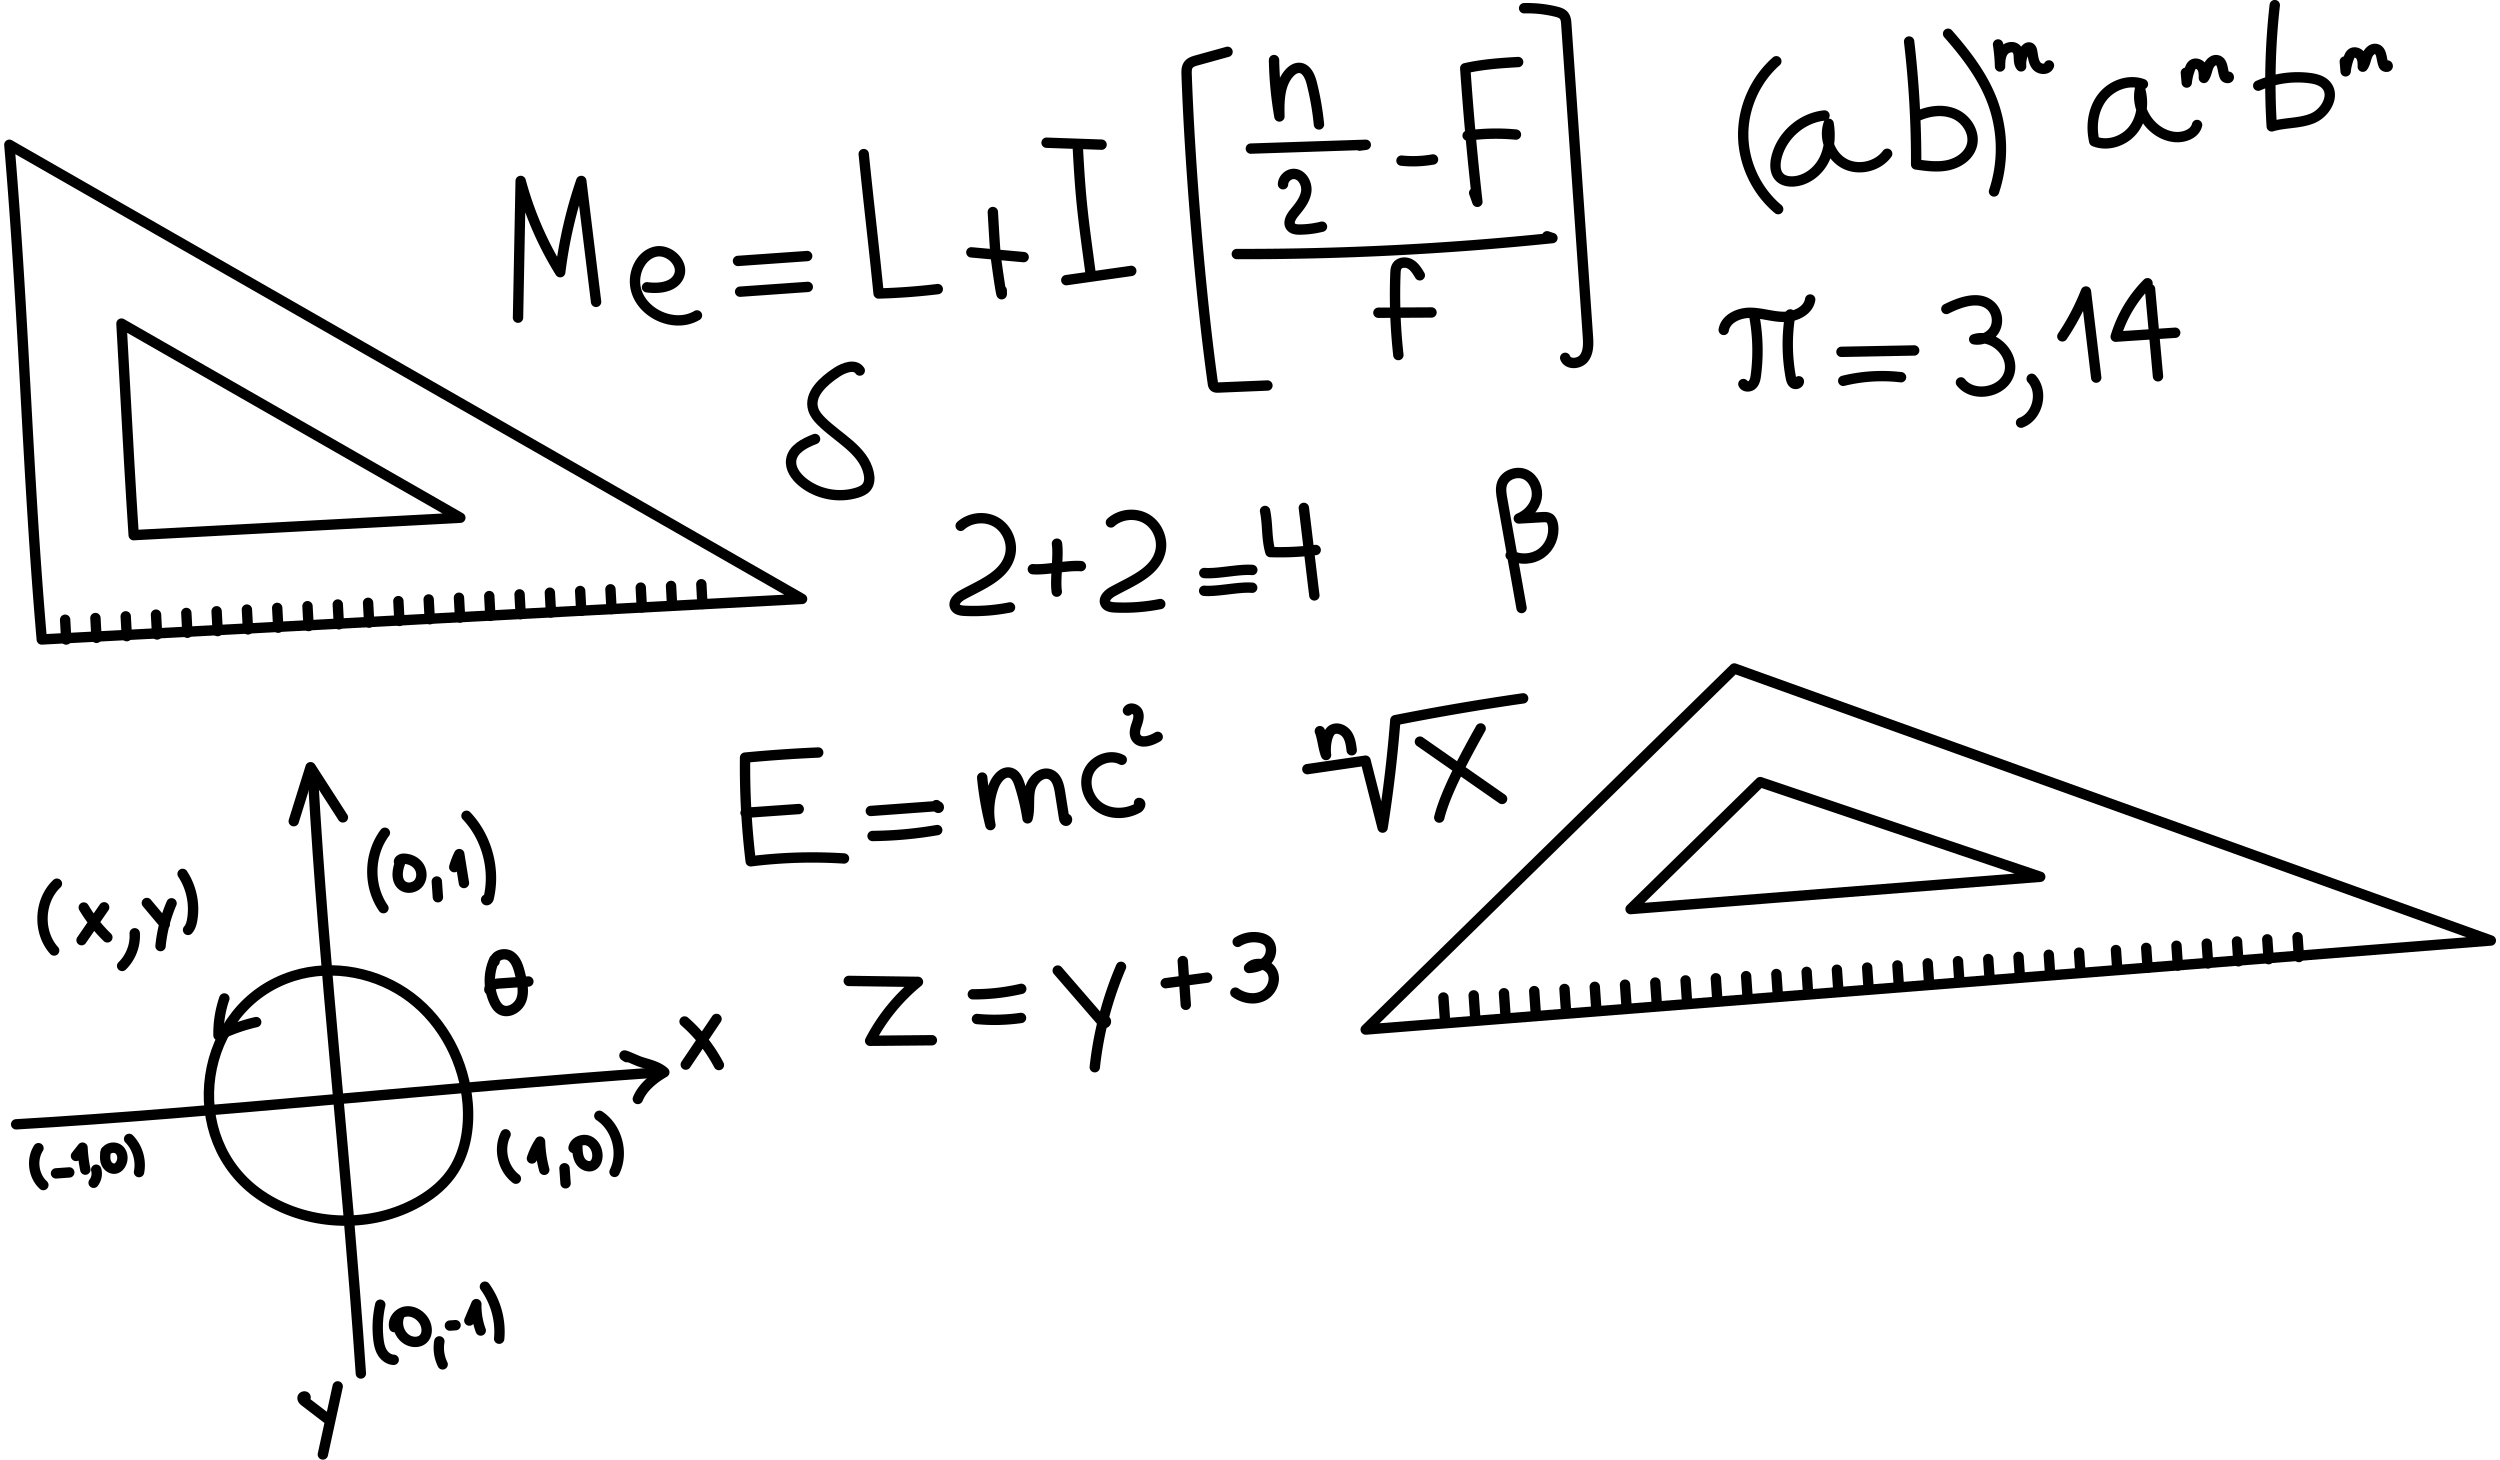 <svg width="452" height="264" xmlns="http://www.w3.org/2000/svg"><g fill="none" fill-rule="evenodd"><path d="M53.037 176.45c7.149-2.245 15.31-.613 21.266 3.909 5.955 4.522 9.663 11.743 10.253 19.19.353 4.457-.427 9.159-3.07 12.775-1.67 2.286-4.002 4.03-6.512 5.348-8.628 4.527-19.726 3.916-27.785-1.531-14.924-10.09-11.478-34.25 5.848-39.691zm3.553-35.923c2.069 36.388 5.824 66.763 8.654 107.803M2.918 203.278c36.492-2.127 75.337-6.52 116.493-9.416" stroke="#000" stroke-width="1.876" stroke-linecap="round" stroke-linejoin="round"/><path d="M40.56 180.525a19.43 19.43 0 00-1.054 6.671 32.265 32.265 0 016.812-2.402m67.01 6.341c-1.582-.936 1.756.59 2.227.755 1.656.584 3.308.831 4.552 1.974-1.926 1.103-3.948 2.753-4.786 4.83M53.11 148.47l3.042-9.756c1.947 3.023 3.896 6.045 5.843 9.066m7.59 2.787c-2.92 3.888-3.03 9.643-.261 13.63m2.999-8.187c-.523 1.389-.74 3.222.446 4.112.868.653 2.235.407 2.912-.44.679-.849.659-2.14.054-3.039-.606-.897-1.714-1.395-2.8-1.385-.42.004-.977.36-.732.7m6.773 3.423l.196 2.837m2.958-5.442c.221-.812.526-1.602.907-2.353.28 1.742.56 3.483.842 5.224m.465-12.149c3.695 3.894 5.252 9.694 4 14.916-.055.234-.406.477-.45.242m1.481 10.856a9.112 9.112 0 00-.03 7.488c.273.598.635 1.19 1.2 1.529 1.344.802 3.179-.302 3.712-1.774.532-1.471.16-3.096-.215-4.614-.3-1.21-.668-2.525-1.686-3.25-1.018-.724-2.849-.293-2.935.952" stroke="#000" stroke-width="1.876" stroke-linecap="round" stroke-linejoin="round"/><path d="M88.477 178.933c.004-.778 1.018-1.064 1.796-1.118l5.254-.358m-40.281 75.209c.025-.282-.508-.224-.543.057-.034.28.215.506.44.678l4.4 3.37m1.512-6.111l-2.68 12.306m65.397-78.281a27.176 27.176 0 016.203 7.873m-5.986-.077l5.557-8.253M91.409 205.09c-1.325 2.665-.502 6.207 1.86 8.016m2.906-3.658a12.92 12.92 0 011.465-3.05 22.03 22.03 0 00.761 5.106m3.662-.282l.189 2.72m2.13-6.648c.026.901.066 1.85.54 2.617.477.767 1.552 1.24 2.318.758.516-.324.736-.972.769-1.58.06-1.147-.52-2.375-1.579-2.826-1.058-.452-2.514.151-2.729 1.28m4.661-5.807c3.197 2.11 4.442 6.706 2.748 10.142m-38.902 25.979c-.655 1.513-.046 3.456 1.355 4.324.886.55 2.142.634 2.92-.063.908-.813.796-2.323.14-3.348-.7-1.092-2.013-1.845-3.297-1.637-1.285.209-2.352 1.546-2.044 2.806m8.151 2.588a6.83 6.83 0 00.597 4.153m4.831-7.925l1.261-2.966c-.04 1.621.232 3.25.795 4.769m.757-7.924a13.893 13.893 0 012.576 9.403m-21.497-6.145a18.576 18.576 0 00-.345 6.167c.095.852.257 1.719.7 2.454.44.736 1.213 1.322 2.072 1.34m10.164-6.187l1.018-.072m-72.234-27.447l2.394-.17m1.218-2.982l1.179-1.498a25.22 25.22 0 00.51 3.971m1.969.018a2.71 2.71 0 01-.468 2.358m2.2-5.714c-.13.724-.205 1.5.09 2.173.298.673 1.084 1.182 1.78.936.33-.118.59-.381.778-.677.535-.84.475-2.08-.29-2.72-.764-.64-2.17-.342-2.45.614m4.312-2.539c1.522 1.551 2.212 3.869 1.788 6m-18.183-4.322c-1.305 2.058-.913 5.019.88 6.664m2.455-54.487c-3.255 3.065-3.492 8.766-.502 12.078m5.359-7.767a26.236 26.236 0 004.26 5.39m4.949-.735c.145 2.168-.709 4.385-2.272 5.903m4.467-11.376l3.243 3.867m-10.965-3.084c-1.36 1.976-2.72 3.954-4.079 5.932m16.265-6.66a25.852 25.852 0 00-1.99 7.73m3.989-13.046a11.625 11.625 0 011.74 8.272c-.112.664-.3 1.347-.753 1.848m119.459 9.226l12.505.173a34.05 34.05 0 00-8.642 10.653l11.158-.1m7.409-8.305a37.951 37.951 0 008.752-.985m6.597-3.306l7.936 9.16c.146.17.328.353.551.332.222-.02.327-.407.108-.45m-23.198-.285c2.649.253 5.329.188 7.965-.192m18.08-9.24a63.46 63.46 0 00-4.746 18.148m12.827-15.193l7.483-.999m5.532-6.473a5.451 5.451 0 013.957-.75c.507.101 1.013.283 1.397.628.928.833.83 2.421.034 3.382-.798.96-2.093 1.376-3.34 1.462 1.125-1.302 3.565-.747 4.248.828.685 1.576-.275 3.554-1.835 4.283-1.56.73-3.486.351-4.881-.652m-9.514-5.709l.548 7.915m-66.459-45.618c-4.414.192-8.824.5-13.223.92a141.467 141.467 0 001.02 18.747 89.993 89.993 0 0116.866-.513m4.852-8.591l11.905-.87c.16-.011.381.028.383.19.003.318-.472-.061-.444-.379m-34.491 1.393l9.607-.678m13.354 4.871a72.945 72.945 0 0011.69-1.068m8.128-9.495c.283 2.896.781 5.77 1.49 8.591a12.922 12.922 0 01.617-7.094c.517-1.344 1.763-2.809 3.119-2.323.864.309 1.272 1.273 1.55 2.142a39.036 39.036 0 011.424 6.056c.457-1.692.079-3.51.453-5.222.373-1.712 2.118-3.41 3.718-2.688 1.17.529 1.514 1.991 1.712 3.257.242 1.522.48 3.043.721 4.564.036.219.112.485.33.53.218.044.291-.41.079-.347m10.02-10.678c-2.119-1.15-5.075.044-6.024 2.26-.951 2.214.043 4.994 2.046 6.337 2.002 1.342 4.77 1.292 6.882.124.375-.206.647-.89.22-.917m-2.003-16.708c.386-.667 1.531-.31 1.802.41.271.72-.015 1.515-.265 2.242-.25.728-.455 1.574-.054 2.23.756 1.233 2.65.62 3.894-.127M351.906 55.86c2.589-1.301 6.025-2.5 8.103-.489 1.07 1.036 1.359 2.79.677 4.115-.683 1.326-2.28 2.116-3.75 1.856 3.456-1.126 7.383 2.72 6.318 6.186-1.065 3.465-6.485 4.468-8.715 1.612m-21.601-5.527l13.143-.25m21.249 5.123c2.183 2.354 1.102 6.82-1.921 7.93m7.466-15.6a42.022 42.022 0 004.264-8.11l1.856 15.564m9.277-17.062a23.162 23.162 0 00-5.751 9.665l10.754-.714m-60.018 8.694a29.418 29.418 0 0110.45-.65m45.018-15.948l1.44 15.778m-78.515-8.387c.35-2.028 2.706-3.101 4.768-3.093 2.064.01 4.072.738 6.134.737 2.063-.003 4.412-1.106 4.73-3.14" stroke="#000" stroke-width="1.876" stroke-linecap="round" stroke-linejoin="round"/><path d="M317.208 57.297a34.39 34.39 0 01.26 10.516c-.08.623-.201 1.29-.65 1.729-.45.44-1.34.463-1.613-.103m8.47-12.587a32.803 32.803 0 00.1 11.37c.076.407.186.854.527 1.092.34.237.958.04.927-.374M93.658 57.433l.479-24.718a61.952 61.952 0 007.152 16.496 81.743 81.743 0 013.808-16.491c.892 7.286 1.782 14.572 2.675 21.858m9.21-2.634c2.134.289 4.774.002 5.716-1.932 1.128-2.324-1.745-5.121-4.255-4.494-2.51.627-3.914 3.551-3.588 6.11.617 4.847 6.947 7.912 11.156 5.402m7.419-9.852l12.507-.881m10.225-18.437c.995 9.835 1.694 15.366 2.69 25.203 3.574-.096 7.146-.36 10.696-.792m-35.733.466l12.23-.864m33.46-13.535c-.003-.048.367 6.63.514 7.894.136 1.175 1.266 9.391 1.088 6.269m13.731-26.437c.528 10.31.958 13.062 2.33 23.292m-21.547-3.73l9.452.86m4.149-20.684l9.939.352m-6.374 24.496c3.914-.556 7.828-1.111 11.74-1.668m17.408-39.61l-5.545 1.538c-.556.154-1.15.335-1.5.79-.374.485-.37 1.15-.35 1.762.561 16.151 2.49 39.808 4.737 55.81.032.224.072.466.236.62.196.187.499.188.77.176l8.866-.367m1.196-58.839c.058 3.417.384 6.83.973 10.195-.068-2.721-.043-5.722 1.743-7.784.476-.55 1.132-1.029 1.86-.997 1.277.055 1.93 1.525 2.244 2.76a49.84 49.84 0 011.301 7.46m-12.308 4.372l20.772-.69c-.373.05-.745.1-1.118.148m-13.842 6.985c.036-.975.924-1.843 1.902-1.863 1.492-.027 2.5 1.713 2.296 3.187-.204 1.475-1.212 2.694-2.16 3.844-.6.728-1.201 1.798-.601 2.523.367.445 1.019.503 1.597.5a16.935 16.935 0 004.012-.517m14.376-11.942a20.42 20.42 0 005.698-.21m7.443 6.045l.575 1.61a557.658 557.658 0 01-2.192-24.148c3.14-.716 6.35-.933 9.564-1.123" stroke="#000" stroke-width="1.876" stroke-linecap="round" stroke-linejoin="round"/><path d="M223.617 45.93c19.052.045 38.108-.92 57.06-2.886l-.969-.324M265.35 24.51a38.377 38.377 0 018.727-.18m-21.253 39.862a99.431 99.431 0 01-.531-14.755c.017-.45.045-.924.285-1.306.476-.758 1.627-.822 2.402-.374.775.447 1.264 1.249 1.72 2.018" stroke="#000" stroke-width="1.876" stroke-linecap="round" stroke-linejoin="round"/><path d="M275.562 1.488c1.932-.048 3.87.159 5.746.613.552.134 1.139.314 1.482.764.313.408.359.952.395 1.465l3.901 56.403c.095 1.382.154 2.9-.68 4.009-.837 1.11-2.93 1.255-3.417-.044m-33.773-8.153l9.599-.051m71.053-35.614c-4.124.417-7.805 3.677-8.71 7.712-.276 1.226-.246 2.679.683 3.525.612.56 1.498.728 2.329.689 2.312-.106 4.41-1.667 5.512-3.698 1.102-2.03 1.299-4.459.933-6.737-.908 2.696.415 5.951 2.947 7.25 2.532 1.299 5.963.48 7.637-1.821m3.969-20.291a184.785 184.785 0 011.273 22.226c1.91.27 3.867.542 5.753.135 1.887-.405 3.719-1.634 4.283-3.476.703-2.29-.866-4.85-3.07-5.796-2.205-.947-4.8-.538-6.97.494" stroke="#000" stroke-width="1.876" stroke-linecap="round" stroke-linejoin="round"/><path d="M321.16 11.077c-3.804 3.35-6.05 8.396-5.987 13.452.062 5.057 2.43 10.036 6.316 13.279m30.723-31.703c3.348 3.804 6.49 7.923 8.182 12.697a24.445 24.445 0 01.125 15.813m.731-26.577a31.45 31.45 0 01.357 3.983c.01-.937.04-1.939.58-2.707.54-.768 1.793-1.103 2.419-.405.727.811.102 2.265.812 3.092-.084-.989.15-2 .659-2.854.199-.333.56-.682.922-.538.266.107.365.426.417.707.166.892.217 1.868.79 2.573.574.703 1.941.797 2.245-.06m16.99 3.388c-2.595-.973-5.702.209-7.377 2.417-1.675 2.208-2.038 5.218-1.42 7.914 2.413.976 5.375-.01 7.002-2.043 1.627-2.033 1.989-4.901 1.27-7.399-.848 3.877 2.164 8.14 6.108 8.646 1.713.22 3.799-.48 4.206-2.155M411.277.931a124.996 124.996 0 00-.545 21.917c2.416-.724 5.075-.492 7.4-1.466 2.326-.975 4.102-4.087 2.448-5.98-.753-.863-1.96-1.16-3.1-1.299a17.524 17.524 0 00-9.192 1.386m-13.08-2.335l.152 1.773c.09-.84.287-1.669.585-2.46.111-.295.248-.599.503-.785.529-.388 1.333-.058 1.675.501.34.559.346 1.252.341 1.906.443-.577.527-1.343.795-2.019.27-.675.912-1.34 1.621-1.173 1.114.26.888 1.904 1.368 2.939.159.338.876.365.687.043m21.005-2.755l.151 1.774c.09-.84.287-1.669.585-2.46.112-.295.247-.599.502-.785.53-.388 1.335-.058 1.675.5.341.56.347 1.253.342 1.907.444-.577.527-1.343.795-2.019.27-.675.913-1.34 1.62-1.173 1.114.26.89 1.904 1.37 2.939.157.338.875.365.685.043M7.555 115.616C4.961 85.827 4.41 58.237 1.692 26.176l143.32 82.107-137.457 7.333z" stroke="#000" stroke-width="1.876" stroke-linecap="round" stroke-linejoin="round"/><path d="M24.17 96.756c-.574-8.604-1.043-17.178-1.529-26.047-.22-4.025-.442-8.09-.679-12.202l61.266 35.098-59.057 3.15zm-12.394 15.289l.194 3.584m5.283-3.89l.195 3.584m5.282-3.89l.195 3.584m5.283-3.89l.195 3.585m5.283-3.891l.195 3.585m5.283-3.89l.194 3.584m5.283-3.89l.195 3.584m5.283-3.89l.194 3.585m5.283-3.891l.195 3.585m5.283-3.891l.194 3.585m5.283-3.89l.195 3.584m5.282-3.891l.195 3.585m5.284-3.89l.193 3.585m5.284-3.89l.195 3.584m5.283-3.89l.194 3.584m5.284-3.89l.194 3.585m5.283-3.891l.194 3.584m5.283-3.89l.195 3.585m5.283-3.891l.194 3.585m5.283-3.89l.195 3.584m5.282-3.89l.195 3.584m5.284-3.89l.193 3.585m119.922 76.934l66.644-65.284 136.78 49.185z" stroke="#000" stroke-width="1.876" stroke-linecap="round" stroke-linejoin="round"/><path stroke="#000" stroke-width="1.876" stroke-linecap="round" stroke-linejoin="round" d="M318.25 141.407l50.62 17.117-74.055 5.838zm-57.28 38.943l.249 3.583m5.224-3.969l.248 3.582m5.225-3.968l.248 3.581m5.224-3.968l.248 3.582m5.225-3.968l.248 3.581m5.225-3.968l.248 3.582m5.224-3.968l.248 3.581m5.224-3.968l.248 3.582m5.225-3.968l.248 3.581m5.225-3.968l.248 3.582m5.225-3.968l.248 3.581m5.224-3.967l.248 3.58m5.224-3.967l.248 3.581m5.225-3.968l.248 3.582m5.224-3.968l.248 3.581m5.225-3.968l.248 3.582m5.225-3.968l.248 3.581m5.225-3.968l.247 3.582m5.224-3.968l.248 3.581m5.226-3.968l.247 3.582m5.225-3.969l.248 3.582m5.225-3.968l.248 3.582m6.421-4.053l.248 3.582m5.225-3.969l.248 3.582m5.224-3.968l.248 3.582m5.225-3.969l.248 3.582m5.225-3.968l.247 3.582m5.225-3.969l.248 3.582m5.225-3.968l.247 3.582m-179.271-33.968c3.506-.51 7.012-1.023 10.517-1.533l3.085 12.1a251.636 251.636 0 002.298-19.415 442.003 442.003 0 0123.106-3.945m-18.659 7.825l14.854 10.354m-3.874-12.74c-2.394 4.287-6.311 11.351-7.483 16.116"/><path d="M238.629 132.192c.458 1.08.66 3.233 1.119 4.313-.192-1.296.043-4.022 1.217-4.61.898-.45 2.036.076 2.602.9.565.826.702 1.862.822 2.854m-70.696-40.584c1.715-1.548 4.46-1.821 6.442-.64 1.981 1.181 3.04 3.72 2.48 5.956-.934 3.748-5.244 5.312-8.624 7.197-.808.451-1.708 1.318-1.286 2.14.29.565 1.038.684 1.676.716a33.47 33.47 0 008.23-.614m18.246-15.365c1.715-1.548 4.46-1.82 6.442-.64 1.981 1.181 3.04 3.72 2.48 5.957-.935 3.746-5.244 5.311-8.624 7.197-.808.45-1.708 1.318-1.286 2.139.29.566 1.038.684 1.676.715 2.754.137 5.526-.07 8.23-.613m-18.676-10.913c.34 2.395-.373 6.279-.033 8.674m4.357-4.613c-2.418-.196-6.263.748-8.68.552m39.673.14c-2.417-.196-6.263.749-8.68.553m8.658 2.659c-2.418-.195-6.264.748-8.681.553m11.012-14.43c.525 2.614.23 4.867.963 7.43 2.733.095 5.474-.03 8.186-.375m-2.138-7.61c.473 3.816 1.427 12.004 1.9 15.82" stroke="#000" stroke-width="1.876" stroke-linecap="round" stroke-linejoin="round"/><path d="M343.375 94.556l-5.259 15.7" fill="#212121"/><path d="M155.444 66.995c-.87-1.275-2.86-.534-4.153.316-2.383 1.566-5.098 3.973-4.259 6.69.261.844.849 1.548 1.475 2.171 3.05 3.036 7.602 5.154 8.547 9.348.193.858.187 1.833-.353 2.53-.406.524-1.05.806-1.683 1.007-3.382 1.072-7.286.304-10-1.968-1.185-.99-2.201-2.44-1.963-3.964.308-1.972 2.444-3.024 4.306-3.754m127.735 30.561l-3.501-19.707c-.167-.939-.331-1.93-.007-2.829.573-1.593 2.693-2.324 4.225-1.601 1.533.723 2.326 2.609 1.995 4.268-.332 1.66-1.642 3.03-3.208 3.683l4.283-.242c.428-.025.89-.04 1.248.192.388.252.555.733.637 1.188.338 1.92-.51 4-2.096 5.142-1.586 1.142-3.832 1.29-5.55.365" stroke="#000" stroke-width="1.876" stroke-linecap="round" stroke-linejoin="round"/></g></svg>